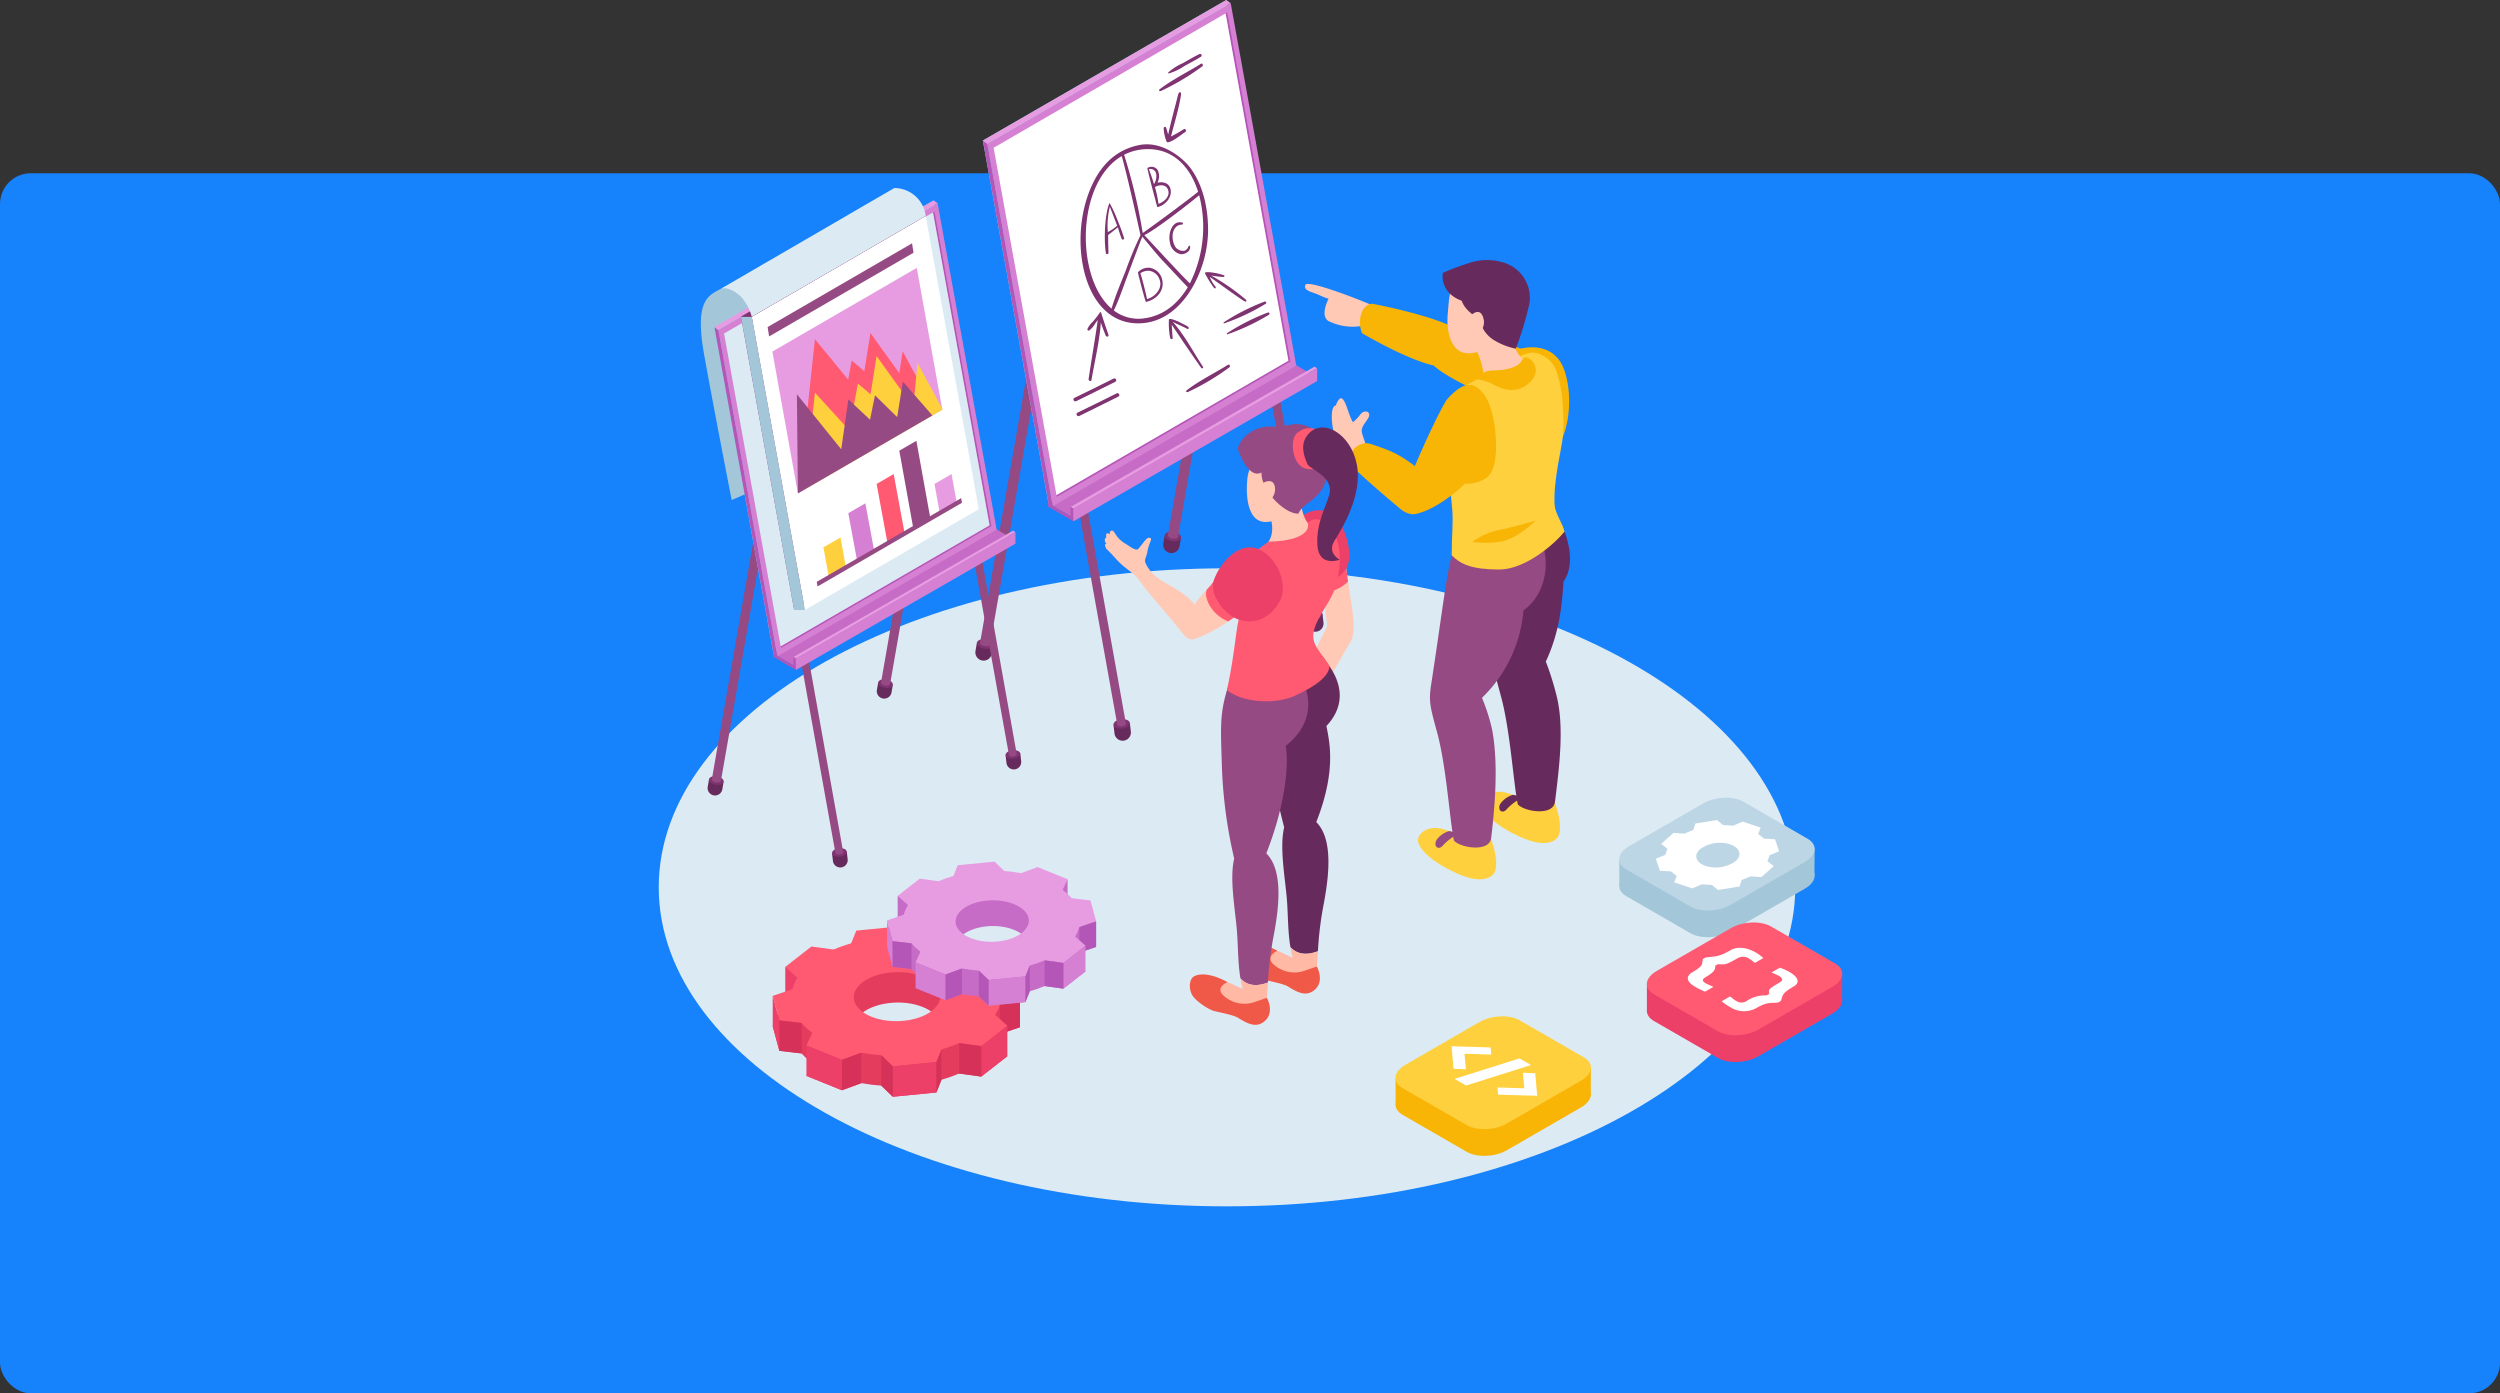 <svg xmlns="http://www.w3.org/2000/svg" xmlns:xlink="http://www.w3.org/1999/xlink" width="569.278" height="317.27" viewBox="0 0 569.278 317.27">
  <rect x="0" y="0" width="569.278" height="317.27" fill="#333333" stroke="none"/>
  <defs>
    <clipPath id="clip-path">
      <rect id="Rectángulo_383790" data-name="Rectángulo 383790" width="269.503" height="274.696" fill="none"/>
    </clipPath>
  </defs>
  <g id="Grupo_1076199" data-name="Grupo 1076199" transform="translate(-810 -900.445)">
    <rect id="Rectángulo_382242" data-name="Rectángulo 382242" width="569.278" height="277.813" rx="7" transform="translate(810 939.901)" fill="#1682fb"/>
    <g id="Grupo_1076200" data-name="Grupo 1076200" transform="translate(960 900.445)">
      <g id="Grupo_1076200-2" data-name="Grupo 1076200" clip-path="url(#clip-path)">
        <path id="Trazado_833814" data-name="Trazado 833814" d="M258.8,161.751c0,40.12-57.933,72.644-129.4,72.644S0,201.87,0,161.751,57.933,89.107,129.4,89.107s129.4,32.524,129.4,72.644" transform="translate(0 40.302)" fill="#dceaf4"/>
        <path id="Trazado_833815" data-name="Trazado 833815" d="M50,100.765l-.327,1.9a1.875,1.875,0,0,0,3.7.633l.327-1.9Z" transform="translate(22.454 45.575)" fill="#672a5c"/>
        <path id="Trazado_833816" data-name="Trazado 833816" d="M53.587,101.641c-.1.579-1.006.906-2.027.732s-1.767-.786-1.669-1.365,1.008-.906,2.027-.732,1.767.786,1.669,1.365" transform="translate(22.561 45.332)" fill="#7f3371"/>
        <path id="Trazado_833817" data-name="Trazado 833817" d="M68.653,38.038l-2.329-.2L50.391,129.186c-.061.36.4.739,1.037.848s1.2-.094,1.261-.455Z" transform="translate(22.789 17.111)" fill="#954a83"/>
        <path id="Trazado_833818" data-name="Trazado 833818" d="M79.45,83.9l-.327,1.9a1.875,1.875,0,0,0,3.7.633l.327-1.9Z" transform="translate(35.775 37.947)" fill="#672a5c"/>
        <path id="Trazado_833819" data-name="Trazado 833819" d="M83.039,84.776c-.1.579-1.006.906-2.027.732s-1.767-.786-1.669-1.365,1.008-.906,2.029-.732,1.766.786,1.667,1.365" transform="translate(35.882 37.705)" fill="#7f3371"/>
        <path id="Trazado_833820" data-name="Trazado 833820" d="M98.105,21.173l-2.329-.2L79.843,112.321c-.061.36.4.739,1.037.848s1.2-.094,1.261-.455Z" transform="translate(36.11 9.484)" fill="#954a83"/>
        <path id="Trazado_833821" data-name="Trazado 833821" d="M75.03,113.359l.221,1.918a1.875,1.875,0,1,1-3.725.427l-.221-1.918Z" transform="translate(32.251 51.271)" fill="#672a5c"/>
        <path id="Trazado_833822" data-name="Trazado 833822" d="M71.306,114.055c.067.584.956.961,1.984.844s1.808-.687,1.741-1.271-.956-.961-1.984-.844-1.808.687-1.741,1.271" transform="translate(32.249 51.002)" fill="#7f3371"/>
        <path id="Trazado_833823" data-name="Trazado 833823" d="M79.191,143.178H79.2L62.118,47.623c-.01-.074-.009-.139-.019-.213H60.041c.023.18.038.356.064.537l17.144,95.545h0v0l.009.046.013,0c.077.283.516.465,1.035.405.548-.064.963-.367.928-.678a.35.35,0,0,0-.044-.087" transform="translate(27.156 21.443)" fill="#954a83"/>
        <path id="Trazado_833824" data-name="Trazado 833824" d="M105.239,96.294l.219,1.918a1.874,1.874,0,1,1-3.724.427l-.221-1.918Z" transform="translate(45.914 43.553)" fill="#672a5c"/>
        <path id="Trazado_833825" data-name="Trazado 833825" d="M101.515,96.991c.067.584.956.961,1.984.844s1.808-.687,1.741-1.271-.956-.961-1.984-.844-1.808.687-1.741,1.271" transform="translate(45.913 43.284)" fill="#7f3371"/>
        <path id="Trazado_833826" data-name="Trazado 833826" d="M109.4,126.113h.006L92.326,30.558c-.01-.074-.01-.139-.02-.212H90.249c.023.179.038.354.064.536l17.144,95.545h0v0l.009.046.013,0c.077.283.516.465,1.034.405.549-.064.964-.366.928-.678,0-.032-.029-.057-.042-.087" transform="translate(40.819 13.725)" fill="#954a83"/>
        <path id="Trazado_833827" data-name="Trazado 833827" d="M122.317,60.242,66.8,92.193l-5.754-3.372,55.518-31.952Z" transform="translate(27.61 25.721)" fill="#c66bc6"/>
        <path id="Trazado_833828" data-name="Trazado 833828" d="M120.715,57.852,65.2,89.8l-.611-.365L120.1,57.488Z" transform="translate(29.211 26.001)" fill="#e79ce1"/>
        <path id="Trazado_833829" data-name="Trazado 833829" d="M61.045,78.87v.776l5.754,3.4V80.134l-.613-.366V81.89Z" transform="translate(27.61 35.672)" fill="#b456b7"/>
        <path id="Trazado_833830" data-name="Trazado 833830" d="M120.525,57.759v2.883L65.007,92.594V89.711Z" transform="translate(29.402 26.124)" fill="#d680d4"/>
        <path id="Trazado_833831" data-name="Trazado 833831" d="M121.188,82.537,65.751,114.543,50.817,32.006,106.254,0Z" transform="translate(22.984 0)" fill="#89dbef"/>
        <path id="Trazado_833832" data-name="Trazado 833832" d="M121.88,83.025,66.443,115.03,51.509,32.494,106.946.487Z" transform="translate(23.297 0.22)" fill="#d680d4"/>
        <path id="Trazado_833833" data-name="Trazado 833833" d="M115.639,81.437,101.256,1.944l-.389.225,14.309,79.083-52.813,30.6.076.41Z" transform="translate(28.206 0.879)" fill="#b456b7"/>
        <path id="Trazado_833834" data-name="Trazado 833834" d="M105.322,2.1,52.511,32.7l14.309,79.083,52.811-30.6Z" transform="translate(23.75 0.949)" fill="#fff"/>
        <path id="Trazado_833835" data-name="Trazado 833835" d="M51.822,22.746l-1-.709,14.935,82.538,1,.709Z" transform="translate(22.984 9.967)" fill="#b456b7"/>
        <path id="Trazado_833836" data-name="Trazado 833836" d="M107.258.708l-1-.709L50.818,32.006l1,.707Z" transform="translate(22.984 0)" fill="#e79ce1"/>
        <path id="Trazado_833837" data-name="Trazado 833837" d="M94.92,48.895a48.6,48.6,0,0,0-7.873-5.455,26.569,26.569,0,0,0,2.751.333c.317,0,.44-.285.109-.411-1.265-.484-4.45-1.014-4.257-.44a21.935,21.935,0,0,0,2.042,3.311c.256.338.54.007.375-.224a8.578,8.578,0,0,1-1.329-2.261c.819.556,6.286,4.57,7.883,5.543.392.238.656-.083.3-.4" transform="translate(38.735 19.3)" fill="#7f3371"/>
        <path id="Trazado_833838" data-name="Trazado 833838" d="M97.928,47.289a48.8,48.8,0,0,0-9.315,4.721.135.135,0,0,0,.115.24,49.035,49.035,0,0,0,9.44-4.463.28.28,0,0,0-.24-.5" transform="translate(40.053 21.38)" fill="#7f3371"/>
        <path id="Trazado_833839" data-name="Trazado 833839" d="M98.437,49.006a48.8,48.8,0,0,0-9.315,4.721.135.135,0,0,0,.115.24,49.034,49.034,0,0,0,9.44-4.463.28.28,0,0,0-.24-.5" transform="translate(40.283 22.156)" fill="#7f3371"/>
        <path id="Trazado_833840" data-name="Trazado 833840" d="M91.548,55.307a26.865,26.865,0,0,0,3.634-12.786c.052-5.082-1.047-10.529-4.116-14.625-1.256-1.68-6.053-6.222-11.623-5.086S70.259,27.8,68.054,33.58c-4.63,12.151-.937,30.372,11.782,29.8,5.143-.231,9.071-3.619,11.671-8.005a.327.327,0,0,0,.041-.068m-.514-1.014C89.01,52.357,82.912,45.7,80.66,43.306c2.3-1.028,10.483-7.354,12.487-9.087a28.693,28.693,0,0,1-2.113,20.074M80.471,23.764c6.463-.517,10.573,3.777,12.44,9.664-2,1.657-9.8,7.436-12.615,9.393a125.489,125.489,0,0,0-4.239-17.805,11.613,11.613,0,0,1,4.414-1.252M75.53,25.309c1.747,6.381,4.252,18.023,4.255,18.032a78.621,78.621,0,0,0-3.311,7.935c-1.127,2.884-2.4,5.784-3.276,8.762-8.291-7.109-8.022-28.707,2.332-34.729M80.968,62.2a9.231,9.231,0,0,1-7.253-1.735c1.2-2.491,2.07-5.147,3.043-7.731,1.065-2.828,3.035-8.15,3.451-9.075,1.474,1.74,3.257,4.021,4.839,5.67,1.85,1.932,3.647,3.918,5.507,5.84-2.193,3.666-5.389,6.361-9.587,7.032" transform="translate(29.913 10.235)" fill="#7f3371"/>
        <path id="Trazado_833841" data-name="Trazado 833841" d="M72.791,35.636a28.213,28.213,0,0,0-1.759-3.809c-.976,1.907-1.383,7.793-.852,11.421.051.344.622.261.607-.083-.057-1.372-.081-2.719-.084-4.059.427-.264,1.82-1.458,2.222-1.733a25.8,25.8,0,0,0,.874,2.655c.148.295.61.089.526-.221a43.484,43.484,0,0,0-1.534-4.171m-2.162,2.812a17.994,17.994,0,0,1,.455-5.757c.408.985,1.538,3.956,1.669,4.31a10.547,10.547,0,0,1-2.123,1.446" transform="translate(31.636 14.395)" fill="#7f3371"/>
        <path id="Trazado_833842" data-name="Trazado 833842" d="M81.713,30.744c-.407-.854-1.426-1.249-2.815-.976a2.989,2.989,0,0,0-.022-3,1.692,1.692,0,0,0-2.268-.314c.606,2.8,1.852,7.238,2.257,8.879,1.942-.346,3.785-2.626,2.848-4.589m-3.079-2.932a3.342,3.342,0,0,1-.5,2.284c-.354-1.149-.751-2.284-1.159-3.4a1.313,1.313,0,0,1,1.654,1.114M79.15,34.6a25.111,25.111,0,0,0-.806-3.84c.943-.539,2.415-.664,2.934.51.659,1.492-.728,2.831-2.128,3.33" transform="translate(34.649 11.826)" fill="#7f3371"/>
        <path id="Trazado_833843" data-name="Trazado 833843" d="M84.422,40.346a1.579,1.579,0,0,1-.87.976,2.115,2.115,0,0,1-2.145-.89,4.6,4.6,0,0,1-.613-2.242c-.061-1.326.638-2.758,2.072-2.8.37-.012.351-.4.177-.449-2.344-.687-3.332,2.527-2.855,4.509a3.167,3.167,0,0,0,2.395,2.658c1,.137,2.289-.61,2.207-1.683-.019-.259-.238-.366-.369-.08" transform="translate(36.216 15.761)" fill="#7f3371"/>
        <path id="Trazado_833844" data-name="Trazado 833844" d="M80.509,44.2A3.5,3.5,0,0,0,77.8,41.99a3.237,3.237,0,0,0-2.656,1.022c-.07.093,1.5,6.11,1.807,6.766,2.823-.665,4.486-3.028,3.557-5.581m-3.3,4.916c-.257-1.263-1.152-4.887-1.525-5.866a3.2,3.2,0,0,1,1.939-.572A2.891,2.891,0,0,1,80.027,44.6c.829,2.026-.929,4-2.82,4.517" transform="translate(33.987 18.982)" fill="#7f3371"/>
        <path id="Trazado_833845" data-name="Trazado 833845" d="M83.719,22.9a26.926,26.926,0,0,1-2.884,1.644c.757-3,1.844-6.448,2.284-9.5.1-.658-.427-.948-.7.131C81.69,18.1,80.84,21.14,80.2,24.107c-.151-.52-.309-1.037-.455-1.56a.3.3,0,0,0-.574.158,9.333,9.333,0,0,0,.668,3.008.342.342,0,0,0,.379.155c1.352-.35,2.711-1.59,3.866-2.341.394-.257.023-.893-.369-.632" transform="translate(35.808 6.535)" fill="#7f3371"/>
        <path id="Trazado_833846" data-name="Trazado 833846" d="M87.95,10.029c-2.123,1.4-6.447,3.545-9.3,5.739-.386.3-.147.611.308.4A54.938,54.938,0,0,0,88.284,10.6c.338-.251.028-.809-.334-.571" transform="translate(35.483 4.51)" fill="#7f3371"/>
        <path id="Trazado_833847" data-name="Trazado 833847" d="M92.189,57.226c-2.123,1.4-6.447,3.545-9.3,5.739-.386.3-.147.611.308.4A55.027,55.027,0,0,0,92.523,57.8c.338-.253.028-.81-.334-.572" transform="translate(37.4 25.857)" fill="#7f3371"/>
        <path id="Trazado_833848" data-name="Trazado 833848" d="M86.994,8.492c-1.307.639-2.562,1.394-3.833,2.1a12.322,12.322,0,0,0-3.252,2.08.135.135,0,0,0,.129.224,12.389,12.389,0,0,0,3.5-1.666c1.272-.7,2.578-1.37,3.811-2.139a.348.348,0,0,0-.351-.6" transform="translate(36.125 3.822)" fill="#7f3371"/>
        <path id="Trazado_833849" data-name="Trazado 833849" d="M71.975,53.98c-.485-1.358-1.611-4.711-1.611-4.881a.164.164,0,0,0-.32-.044,24.778,24.778,0,0,1-1.615,2.074A5.054,5.054,0,0,0,67.221,52.8a.282.282,0,0,0,.41.315,5.076,5.076,0,0,0,1.342-1.561c.2-.273.4-.555.6-.839-.539,3.982-1.444,9.075-2.087,13.474-.062.428.587.62.661.182.719-4.265,1.826-8.737,2.132-13.113.263,1.009.736,2.024,1.053,2.9.212.584.855.423.643-.171" transform="translate(30.399 22.136)" fill="#7f3371"/>
        <path id="Trazado_833850" data-name="Trazado 833850" d="M74.145,59.383c-1.547.8-7.523,3.725-8.907,4.389-.5.238-.061.993.434.742.643-.327,6.615-3.272,8.894-4.409.478-.238.049-.992-.421-.722" transform="translate(29.408 26.832)" fill="#7f3371"/>
        <path id="Trazado_833851" data-name="Trazado 833851" d="M74.632,61.7c-1.547.8-7.523,3.725-8.907,4.389-.5.238-.061.993.434.742.643-.327,6.615-3.272,8.894-4.409.478-.24.049-.992-.421-.722" transform="translate(29.628 27.881)" fill="#7f3371"/>
        <path id="Trazado_833852" data-name="Trazado 833852" d="M87.772,60.917c-2.183-3.326-4.244-7.32-6.949-10.289.424.3,2.5,1.146,3.272,1.6.426.248.545-.254.25-.463-.383-.27-1.3-.7-1.656-.89-.622-.328-2.624-1.217-2.688-.71a17.874,17.874,0,0,0,.277,4.136c.138.4.636.436.579-.045-.091-.784-.166-2.354-.2-2.925,2.046,3.079,4.467,6.66,6.7,9.825.174.247.581.019.411-.24" transform="translate(36.172 22.62)" fill="#7f3371"/>
        <path id="Trazado_833853" data-name="Trazado 833853" d="M117.685,52.468a9.346,9.346,0,0,1,1-2.014,15.4,15.4,0,0,0-1.659-.882c-3.356-1.564-15.107-6.044-15.6-4.852-.556,1.338,1.464,1.589,3.021,2.286a17.508,17.508,0,0,0,2.25.893s-2.295,4.306.4,5.267a12.454,12.454,0,0,0,7.351.893,7.971,7.971,0,0,1,2.867.091,8.3,8.3,0,0,1,.372-1.683" transform="translate(45.831 20.136)" fill="#ffc9b6"/>
        <path id="Trazado_833854" data-name="Trazado 833854" d="M112.7,47.62s-2.072,0-2.643,3.09a6.457,6.457,0,0,0,.378,3.639s10.189,6.018,16.309,7.336c2.3,2.21,7.81,4.779,8.788,5.3S151.207,80.6,153.989,80.256s4.978-10.2,2.536-17.391-9.921-5.006-9.921-5.006a135.612,135.612,0,0,0-14.582-4.5C125.89,50.048,112.7,47.62,112.7,47.62" transform="translate(49.728 21.538)" fill="#f8b505"/>
        <path id="Trazado_833855" data-name="Trazado 833855" d="M145.336,125.73a21.661,21.661,0,0,1,1.444,5.188c.295,2.664-.155,4.037-1.953,4.633-1.929.64-4.627.222-9.125-2.174s-6.47-4.769-6.63-6.313,2.106-3.786,5.991-2.571a52.689,52.689,0,0,1,5.859,2.131Z" transform="translate(58.374 56.149)" fill="#fed03d"/>
        <path id="Trazado_833856" data-name="Trazado 833856" d="M132.182,91.979c.455-2.912.414-6.99,1.638-9.659-.671-.37,7.672-1.735,10.13-2.229,1.246-.25,7.006,10.3,2.849,16.118-.357,6.127-1.1,11.961-4.02,18.216a63.511,63.511,0,0,1,2.308,7.234c2.019,7.293.729,16.931-.216,24.693-.407,3.334-7.074,2.234-8.481.566-.988-4.874-1.7-16.726-3.8-24.5-1.583-5.87-1.99-7.09-1.39-10.988,1.383-8.982.687-17.555.983-19.449" transform="translate(59.221 36.222)" fill="#672a5c"/>
        <path id="Trazado_833857" data-name="Trazado 833857" d="M136.943,125.321a12.274,12.274,0,0,0-3.365,2.482c-1.11,1.4-2.325.253-1.526-1.168a5.386,5.386,0,0,1,2.861-2.011,5.842,5.842,0,0,1,2.03.7" transform="translate(59.609 56.366)" fill="#672a5c"/>
        <path id="Trazado_833858" data-name="Trazado 833858" d="M135.324,131.414a21.655,21.655,0,0,1,1.444,5.189c.295,2.662-.155,4.036-1.952,4.631-1.93.64-4.628.222-9.126-2.174s-6.47-4.769-6.63-6.312,2.106-3.786,5.991-2.572a52.691,52.691,0,0,1,5.859,2.13Z" transform="translate(53.846 58.721)" fill="#fed03d"/>
        <path id="Trazado_833859" data-name="Trazado 833859" d="M124.054,99.445c.455-2.912,1.449-9.922,2.674-12.591-.67-.369,6.423,2.093,8.881,1.6,2.09-.42,8.143-6.871,8.168-6.633,5.464,6.506,4.239,16.067-1.557,20.158a31.231,31.231,0,0,1-9.45,19.921,42.5,42.5,0,0,1,2.308,7.234c1.412,7.434.729,16.929-.216,24.693-.407,3.333-7.074,2.232-8.48.566-.989-4.875-1.706-16.727-3.8-24.5-1.583-5.87-1.99-7.09-1.39-10.988,1.383-8.981,2.569-17.564,2.865-19.458" transform="translate(54.693 37.004)" fill="#954a83"/>
        <path id="Trazado_833860" data-name="Trazado 833860" d="M126.931,131.007a12.273,12.273,0,0,0-3.365,2.482c-1.11,1.4-2.325.253-1.526-1.168a5.391,5.391,0,0,1,2.86-2.013,5.857,5.857,0,0,1,2.032.7" transform="translate(55.081 58.937)" fill="#954a83"/>
        <path id="Trazado_833861" data-name="Trazado 833861" d="M127.106,43.4a7.127,7.127,0,0,1,7.831.109,6.355,6.355,0,0,1,3.472,5.2,18.729,18.729,0,0,1-.418,4.2,18.178,18.178,0,0,1-2.849,5.31c-1.476,1.856-5.446,3.727-8.024,2.906-2.292-.731-3.84-4.084-3.364-9.056.341-3.56.237-6.556,3.352-8.675" transform="translate(55.934 19.121)" fill="#ffc9b6"/>
        <path id="Trazado_833862" data-name="Trazado 833862" d="M133.972,59.736c6.654-3.244,8.73-6.646,13.332-2.6,2.857,2.514,3.342,12.773,2.954,17.038-.289,3.2-2.226,10.124-1.9,15.807.107,1.9,1.9,4.308,2.253,6.063-2.21,2.765-8.934,8.672-14.928,8.635s-8.589-1.088-10.757-3.22c-.01-4.6.36-7.43.141-10.165-.635-7.919-1.734-14.293-2-19.2-.363-6.6,3.166-8.586,10.914-12.363" transform="translate(55.646 25.008)" fill="#fed03d"/>
        <path id="Trazado_833863" data-name="Trazado 833863" d="M135.705,50.182a38.585,38.585,0,0,0,.931,5.529,10.163,10.163,0,0,0,2.829,4.212s2.235,3.365-1.476,4.957-8.13-1.676-8.13-1.676a17.2,17.2,0,0,0-1.439-5.548c-1.03-2.549,7.285-7.473,7.285-7.473" transform="translate(58.043 22.697)" fill="#ffc9b6"/>
        <path id="Trazado_833864" data-name="Trazado 833864" d="M122.956,43.7s-.855,4.45,4.3,6.341c.9,2.678,4.318,4.281,4.318,4.281s-.148,2.508,2.813,4.549a15.291,15.291,0,0,0,5.188,2.085,71.35,71.35,0,0,0,3.109-10.33,8.373,8.373,0,0,0-5.829-9.255,12.647,12.647,0,0,0-7.961.1,53.836,53.836,0,0,0-5.938,2.234" transform="translate(55.588 18.441)" fill="#672a5c"/>
        <path id="Trazado_833865" data-name="Trazado 833865" d="M130.525,50.269c.873,2.993-2.21,3.857-2.21,3.857l-1.75-3.244s2.971-4,3.96-.613" transform="translate(57.244 22.12)" fill="#ffc9b6"/>
        <path id="Trazado_833866" data-name="Trazado 833866" d="M141.988,81.624s-4.447,4.547-8.64,4.887a22.359,22.359,0,0,1-5.787-.022,15.966,15.966,0,0,1,5.9-2.685c3.157-.59,8.531-2.18,8.531-2.18" transform="translate(57.695 36.918)" fill="#f8b505"/>
        <path id="Trazado_833867" data-name="Trazado 833867" d="M112.574,70.929c-.568-1.622,0-2.071,1.137-3.774s-.806-2.321-1.767-.9a10.148,10.148,0,0,1-1.595,1.644,13.176,13.176,0,0,1-.783-1.685c-.661-1.824-1.343-4.342-2.255-3.653a3.546,3.546,0,0,0-.834,1.532c-1.417.055-1.022,4.839-.219,7.016a13.421,13.421,0,0,0,3.56,5.134c.607.951,1.053.508,1.053.508l3.231-1.217s-.96-2.983-1.528-4.605" transform="translate(47.732 28.243)" fill="#ffc9b6"/>
        <path id="Trazado_833868" data-name="Trazado 833868" d="M124.192,89.537c-.624.177-2.138.857-4.4-1.025-3.661-3.045-10.138-8.675-11.033-9.848-1.59-2.085,1.313-5.925,4.5-4.827,3.593,1.236,5.927,1.921,9.942,5.018,2.078-5.073,6.371-14.153,7.408-15.3,4.085-4.512,6.207-3.651,8.2-1.223,1.788,2.178,2.765,6.959,2.858,11.107s-.563,7.431-2.726,8.41A8.257,8.257,0,0,1,134.5,82.86c-.536.768-5.773,5.388-10.311,6.676" transform="translate(48.987 27.291)" fill="#f8b505"/>
        <path id="Trazado_833869" data-name="Trazado 833869" d="M139.9,56.2c1.41.513,3.217,3.369-.144,6s-6.909.423-8.269-.253a11.955,11.955,0,0,0-3.153-.922s.629-2.052,3.944-2.03c2,.013,5.012-.571,5.893-1.8.922-1.287.922-1.287,1.728-.993" transform="translate(58.043 25.346)" fill="#f8b505"/>
        <path id="Trazado_833870" data-name="Trazado 833870" d="M110.326,85.643s.963,7.325,1.647,11.655,1.253,8.091,0,10.141-6.04,10.486-6.04,10.486l-5.243-2.049,6.012-12.083-1.476-11.283Z" transform="translate(45.541 38.735)" fill="#ffc9b6"/>
        <path id="Trazado_833871" data-name="Trazado 833871" d="M110.908,92.116a8.876,8.876,0,0,1-5.722,2.515c-3.2-.054-3.337-3.472-3.337-3.472l8.638-2.026Z" transform="translate(46.065 40.314)" fill="#ff5a72"/>
        <path id="Trazado_833872" data-name="Trazado 833872" d="M107.672,170.54a78.154,78.154,0,0,1,1.16-9.923c1.21-6.248,2.585-15.362-1.534-19.487,4.626-11.766,3-18.277,2.308-21.879,6.893-7.308.328-15.027-2.992-17.4-1.753,2.165-12.193,6.447-12.256,6.711-1.262,5.369-.109,10.988,1.481,16.186.99,3.24,1.846,8.711,4.149,17.583-1.072,4.414.144,11.1.59,16.093.311,3.481.2,7.436.829,11.167,1.006,1.144,2.915,2.225,6.264.948" transform="translate(42.435 46.067)" fill="#672a5c"/>
        <path id="Trazado_833873" data-name="Trazado 833873" d="M95.873,148.924c-2.363.937-3.037,1.786-2.4,3.3a7.541,7.541,0,0,0,5.42,4.049c3.178.659,4.964,4.364,8.358.867.87-.9.7-2.572.4-3.811.061-.864.219-2.925.283-3.886-3.349,1.277-5.257.2-6.264-.948a23.368,23.368,0,0,0,.511,2.395c-1.211-.372-4.726-2.594-6.307-1.966" transform="translate(42.174 67.163)" fill="#ffb9a4"/>
        <path id="Trazado_833874" data-name="Trazado 833874" d="M108.646,153.193s-1.987.715-3.263,1.12a7.046,7.046,0,0,1-6.694-1.7c-1.824-1.769.98-2.983.98-2.983s-4.447-2.656-7.4-1.42c-1.372.574-1.436,2.89-.649,4.313.8,1.448,3.748,3.364,5.077,3.7s4.323.893,5.328,1.5c1.846,1.114,4.181,2.675,6.29.64s.334-5.166.334-5.166" transform="translate(41.207 66.884)" fill="#f05948"/>
        <path id="Trazado_833875" data-name="Trazado 833875" d="M98.851,176.143a78.123,78.123,0,0,1,1.16-9.923c1.21-6.248,2.585-15.362-1.534-19.487,4.626-11.766,5.1-20.867,4.408-24.467,8-6.23,5.108-14.683,1.788-17.054-1.753,2.167-13.325-1.317-14.5,2.244-2.257,6.871-2.152,9.3-1.843,18.493a107.6,107.6,0,0,0,2.833,21.986c-1.072,4.414.144,11.1.59,16.093.311,3.481.206,7.436.829,11.167,1.006,1.143,2.915,2.225,6.264.948" transform="translate(39.879 47.586)" fill="#954a83"/>
        <path id="Trazado_833876" data-name="Trazado 833876" d="M88.04,153.828c-2.363.937-3.038,1.786-2.4,3.3a7.542,7.542,0,0,0,5.421,4.049c3.178.659,4.951,4.068,8.345.571.87-.9.71-2.276.412-3.515.06-.864.219-2.925.283-3.886-3.35,1.277-5.257.195-6.264-.948a22.986,22.986,0,0,0,.511,2.395c-1.213-.372-4.726-2.594-6.307-1.966" transform="translate(38.631 69.381)" fill="#ffb9a4"/>
        <path id="Trazado_833877" data-name="Trazado 833877" d="M100.812,158.1s-1.987.715-3.263,1.12a7.044,7.044,0,0,1-6.694-1.7c-1.824-1.767.98-2.983.98-2.983s-4.447-2.655-7.4-1.42c-1.372.574-1.436,2.892-.649,4.315.8,1.448,3.748,3.364,5.077,3.7s4.323.895,5.328,1.5c1.846,1.114,4.181,2.675,6.29.64s.334-5.166.334-5.166" transform="translate(37.664 69.102)" fill="#f05948"/>
        <path id="Trazado_833878" data-name="Trazado 833878" d="M107.182,80.332c-3.075-1.1-6.814.651-6.967,3.805-1.693,2.868.033,9.232,2.677,11.152,3.075,2.235,8.046.449,9.07-3.006,1.057-3.574-1.191-10.666-4.779-11.951" transform="translate(45.022 36.184)" fill="#ed4069"/>
        <path id="Trazado_833879" data-name="Trazado 833879" d="M109.582,86.087a.75.75,0,0,0-.526-.527c-3.626-1-4.47-2.958-5.1-6.24a.744.744,0,0,0-1.086-.441A22.791,22.791,0,0,1,96.8,81.519c2.033,6.069-1.648,7.366-3.247,9.777-.4.609,3.793,3.663,6.037,3.346a13.909,13.909,0,0,0,5.523-1.945c1.833-1.166,5-4.117,4.472-6.611" transform="translate(42.3 35.631)" fill="#ffc9b6"/>
        <path id="Trazado_833880" data-name="Trazado 833880" d="M105.027,76.418c-.338-3.124-2.9-7.285-6.4-7.02-3.57.27-6,5.57-6.275,8.037-.473,4.193-.1,12.1,6.515,9.56,5.156-1.978,6.669-5.918,6.164-10.577" transform="translate(41.704 31.382)" fill="#ffc9b6"/>
        <path id="Trazado_833881" data-name="Trazado 833881" d="M111.175,71.541c-1.6-3.449-5.41-6.688-10.783-4.13-3.459-1.275-8.532.741-9.616,4.694,1.114,3.172,3.127,6.644,5.417,5.424-.16,3.841,5.016,9.373,8.39,9.373,1.245-2.62,3.982-2.659,5.822-6.333,1.015-2.026,1.763-6.893.77-9.027" transform="translate(41.057 30.074)" fill="#954a83"/>
        <path id="Trazado_833882" data-name="Trazado 833882" d="M94.506,76.056s2.65-1.815,3.069.765a3.2,3.2,0,0,1-2.1,3.471Z" transform="translate(42.744 34.119)" fill="#ffc9b6"/>
        <path id="Trazado_833883" data-name="Trazado 833883" d="M105.985,67.862c-2.194-.96-3.613-1.1-5.491.3-1.943,1.455-1.232,7.478,1.907,8.194,2.016.46,4.617-.084,5.69-1.866,1.368-2.27,1.136-5.211-2.106-6.63" transform="translate(44.965 30.36)" fill="#ff5a72"/>
        <path id="Trazado_833884" data-name="Trazado 833884" d="M113.609,97.342c2.293-7.093.893-11.81-1.134-14.129-.834-.954-2.812-2.921-4.973-.973.7,3.23-4.875,4.265-8.919,4.265-3.06,2.283-5.806,3.881-7.555,6.971-1.852,3.272-2.738,6.6,1.211,8.981-1.211,3.589-1.153,8.643-3.14,17.875,3.687,2.929,10.936,3.22,15.153,1.406,4.562-1.962,8.3-4.643,8.147-6.884-1.018-2.183-3.764-4.264-3.653-6.977.141-3.424,3.809-7.285,4.861-10.535" transform="translate(40.299 36.821)" fill="#ff5a72"/>
        <path id="Trazado_833885" data-name="Trazado 833885" d="M100.14,90.49A19.352,19.352,0,0,0,95.256,94.3c-1.58,1.916-3.481,3.623-4.871,5.7-2.266-2.78-5.437-4.026-8.32-5.957A9.381,9.381,0,0,1,79.5,91.17c-.831-1.435-.135-1.567.138-3.163.311-1.81,1.053-2.778.792-3.009-.848-.752-1.647,1.1-2.928,2.411-.449.459-1.828-.579-2.621-1.082a7.38,7.38,0,0,1-2-1.6c-.4-.5-.591-.931-.969-1.365s-1-.028-.8.742c-.6-.542-1-.372-.826.623-.471.376-.484.858.057,1.542-.64-.257-.274.934.171,1.31.847.713,1.914,2.083,2.963,3.077,1.46,1.383,3.185,2.321,4.046,3.532,2.614,3.677,6.726,8.063,9.47,11.583,1.428,1.828,2.186,2.707,3.917,1.924a34.429,34.429,0,0,0,7.765-4.248c3.189-2.189,5.082-3.016,7.169-6.463,2.293-3.785-3.841-7.6-5.71-6.5" transform="translate(31.634 37.625)" fill="#ffc9b6"/>
        <path id="Trazado_833886" data-name="Trazado 833886" d="M97.169,86.15C92.531,84.421,88.156,89.936,87,93.9c-1.526,1.063,2.7,7.842,4.768,7.909,4.026,2.017,8.243.424,10.461-3.743,2.154-4.048-.943-10.388-5.06-11.922" transform="translate(39.202 38.817)" fill="#ed4069"/>
        <path id="Trazado_833887" data-name="Trazado 833887" d="M87.391,91.389,86,92.91s-.767,1.355.786,3.878a8.519,8.519,0,0,0,4.085,3.379l1.284-.87a13.6,13.6,0,0,1-3.69-3.519,8,8,0,0,1-1.078-4.389" transform="translate(38.813 41.334)" fill="#ff5a72"/>
        <path id="Trazado_833888" data-name="Trazado 833888" d="M102.109,68.649c-1.782,2.155-.988,4.652-.094,6.742.459,1.076,6.13,2.848,4.984,6.945-.742,2.648-3.072,6.614-2.706,11.6s5.077,3.212,5.077,3.212-2.922-1.509-1.226-4.267,6.454-10.345,5.125-17.4-7.864-10.824-11.161-6.836" transform="translate(45.7 30.315)" fill="#672a5c"/>
        <path id="Trazado_833889" data-name="Trazado 833889" d="M11.055,45.512c-2.844,1.509-5.89,2.719-3.712,14.893s6.28,33.147,6.28,33.147l17.138-7.341S20.65,50.149,18.675,47.33a6.181,6.181,0,0,0-7.62-1.818" transform="translate(2.986 20.309)" fill="#a3c6d8"/>
        <path id="Trazado_833890" data-name="Trazado 833890" d="M7.982,122.185,7.689,123.9a1.688,1.688,0,1,0,3.329.569l.293-1.714Z" transform="translate(3.466 55.263)" fill="#672a5c"/>
        <path id="Trazado_833891" data-name="Trazado 833891" d="M11.214,122.974c-.09.521-.908.816-1.827.659s-1.592-.707-1.5-1.23.906-.816,1.826-.659,1.592.709,1.5,1.23" transform="translate(3.563 55.045)" fill="#7f3371"/>
        <path id="Trazado_833892" data-name="Trazado 833892" d="M24.786,65.684l-2.1-.184L8.336,147.784c-.055.325.363.667.934.765s1.081-.086,1.136-.41h0Z" transform="translate(3.768 29.625)" fill="#954a83"/>
        <path id="Trazado_833893" data-name="Trazado 833893" d="M34.51,107l-.293,1.715a1.688,1.688,0,1,0,3.329.569l.293-1.714Z" transform="translate(15.465 48.393)" fill="#672a5c"/>
        <path id="Trazado_833894" data-name="Trazado 833894" d="M37.742,107.783c-.09.521-.906.816-1.826.659s-1.593-.709-1.5-1.23.906-.816,1.826-.659,1.593.709,1.5,1.23" transform="translate(15.561 48.174)" fill="#7f3371"/>
        <path id="Trazado_833895" data-name="Trazado 833895" d="M51.314,50.493l-2.1-.184L34.864,132.593c-.055.325.363.667.935.765s1.079-.086,1.134-.411Z" transform="translate(15.766 22.754)" fill="#954a83"/>
        <path id="Trazado_833896" data-name="Trazado 833896" d="M30.53,133.529l.2,1.728a1.689,1.689,0,1,1-3.356.385l-.2-1.728Z" transform="translate(12.291 60.394)" fill="#672a5c"/>
        <path id="Trazado_833897" data-name="Trazado 833897" d="M27.175,134.156c.061.526.86.866,1.786.76s1.629-.619,1.568-1.144-.86-.866-1.786-.76-1.628.619-1.568,1.144" transform="translate(12.289 60.151)" fill="#7f3371"/>
        <path id="Trazado_833898" data-name="Trazado 833898" d="M34.277,160.388h.006L18.9,74.318c-.009-.065-.009-.125-.017-.19H17.028c.02.161.033.32.058.484L32.527,160.67h0v0l.007.042.012,0c.07.254.465.417.932.363.494-.057.868-.33.837-.61a.33.33,0,0,0-.039-.078" transform="translate(7.702 33.527)" fill="#954a83"/>
        <path id="Trazado_833899" data-name="Trazado 833899" d="M57.739,118.158l.2,1.728a1.689,1.689,0,1,1-3.356.385l-.2-1.728Z" transform="translate(24.597 53.442)" fill="#672a5c"/>
        <path id="Trazado_833900" data-name="Trazado 833900" d="M54.384,118.785c.061.526.86.866,1.786.76s1.629-.619,1.568-1.144-.86-.866-1.786-.76-1.628.619-1.568,1.144" transform="translate(24.596 53.199)" fill="#7f3371"/>
        <path id="Trazado_833901" data-name="Trazado 833901" d="M61.486,145.017h.006L46.108,58.947c-.01-.065-.009-.125-.017-.19H44.237c.02.161.033.32.058.484L59.736,145.3h0l.007.042.012,0c.07.254.465.417.932.365.494-.057.868-.331.837-.611,0-.029-.028-.051-.039-.078" transform="translate(20.008 26.575)" fill="#954a83"/>
        <path id="Trazado_833902" data-name="Trazado 833902" d="M73.121,85.685l-50.007,28.78-5.182-3.038,50.007-28.78Z" transform="translate(8.111 37.38)" fill="#c66bc6"/>
        <path id="Trazado_833903" data-name="Trazado 833903" d="M71.679,83.532l-50.007,28.78-.552-.328L71.129,83.2Z" transform="translate(9.553 37.632)" fill="#e79ce1"/>
        <path id="Trazado_833904" data-name="Trazado 833904" d="M17.932,102.464v.7l5.182,3.061V103.6l-.55-.328v1.91Z" transform="translate(8.111 46.343)" fill="#b456b7"/>
        <path id="Trazado_833905" data-name="Trazado 833905" d="M71.507,83.449v2.6L21.5,114.825v-2.6Z" transform="translate(9.725 37.743)" fill="#d680d4"/>
        <path id="Trazado_833906" data-name="Trazado 833906" d="M72.1,105.767,22.172,134.595,8.72,60.252,58.654,31.422Z" transform="translate(3.944 14.212)" fill="#89dbef"/>
        <path id="Trazado_833907" data-name="Trazado 833907" d="M72.728,106.206,22.8,135.035,9.343,60.691,59.277,31.862Z" transform="translate(4.226 14.411)" fill="#d680d4"/>
        <path id="Trazado_833908" data-name="Trazado 833908" d="M67.107,104.776l-12.956-71.6-.35.2L66.688,104.61,19.12,132.172l.067.369Z" transform="translate(8.648 15.004)" fill="#b456b7"/>
        <path id="Trazado_833909" data-name="Trazado 833909" d="M57.814,33.314,10.246,60.875l12.888,71.233L70.7,104.547Z" transform="translate(4.634 15.067)" fill="#dceaf4"/>
        <path id="Trazado_833910" data-name="Trazado 833910" d="M9.625,51.911l-.9-.638,13.451,74.344.9.638Z" transform="translate(3.944 23.19)" fill="#b456b7"/>
        <path id="Trazado_833911" data-name="Trazado 833911" d="M59.558,32.06l-.9-.638L8.72,60.251l.9.639Z" transform="translate(3.944 14.212)" fill="#e79ce1"/>
        <path id="Trazado_833912" data-name="Trazado 833912" d="M52.489,33.865l-39.6,22.942L25,123.58l39.6-22.943Z" transform="translate(5.831 15.317)" fill="#954a83"/>
        <path id="Trazado_833913" data-name="Trazado 833913" d="M54.188,33.865l-39.6,22.942,12.1,66.773,39.6-22.943Z" transform="translate(6.599 15.317)" fill="#fff"/>
        <path id="Trazado_833914" data-name="Trazado 833914" d="M47.124,74.326l-3.888,2.253,1.188,6.557,3.888-2.252Z" transform="translate(19.556 33.617)" fill="#e79ce1"/>
        <path id="Trazado_833915" data-name="Trazado 833915" d="M29.71,84.269l-3.888,2.253,1.188,6.557L30.9,90.827Z" transform="translate(11.679 38.114)" fill="#fed03d"/>
        <path id="Trazado_833916" data-name="Trazado 833916" d="M41.609,69.115l-3.888,2.253,3.133,17.4,3.888-2.253Z" transform="translate(17.061 31.26)" fill="#954a83"/>
        <path id="Trazado_833917" data-name="Trazado 833917" d="M33.609,78.912l-3.888,2.253,1.987,10.741L35.6,89.653Z" transform="translate(13.443 35.691)" fill="#d680d4"/>
        <path id="Trazado_833918" data-name="Trazado 833918" d="M38.052,74.326l-3.888,2.253L36.613,89.9,40.5,87.644Z" transform="translate(15.452 33.617)" fill="#ff5a72"/>
        <path id="Trazado_833919" data-name="Trazado 833919" d="M50.706,42,17.816,61.062l5.815,32.29,32.89-19.061Z" transform="translate(8.058 18.996)" fill="#e79ce1"/>
        <path id="Trazado_833920" data-name="Trazado 833920" d="M49.964,38.151,17.074,57.213l.335,2.142L50.3,40.295Z" transform="translate(7.723 17.255)" fill="#954a83"/>
        <path id="Trazado_833921" data-name="Trazado 833921" d="M57.67,78.1,24.78,97.159l.167,1.07,32.891-19.06Z" transform="translate(11.208 35.323)" fill="#954a83"/>
        <path id="Trazado_833922" data-name="Trazado 833922" d="M52.434,69.148,45.553,56.371l-.774,4.977L38.206,52.21,36.822,60.9l-2.87-2.428-.813,4.358-7.565-9.213L22.107,86.1Z" transform="translate(9.999 23.614)" fill="#ff5a72"/>
        <path id="Trazado_833923" data-name="Trazado 833923" d="M54.3,68,48.582,57.375l-.957,10.076-8.356-11.62-1.384,8.693L35.013,62.1,33.033,72.708l-7.806-8.545L22.873,86.21Z" transform="translate(10.345 25.252)" fill="#fed03d"/>
        <path id="Trazado_833924" data-name="Trazado 833924" d="M21.663,62.717l10.1,12.543,1.619-11.374,4.936,4.626,1.126-5.552,5.055,4.96,1.3-8.092,6.711,7.717L21.891,85.289Z" transform="translate(9.798 27.059)" fill="#954a83"/>
        <path id="Trazado_833925" data-name="Trazado 833925" d="M27.463,116.436H25l-12.1-66.773h2.466Z" transform="translate(5.831 22.462)" fill="#a3c6d8"/>
        <path id="Trazado_833926" data-name="Trazado 833926" d="M12.893,56.807H15.36l39.6-22.942H52.49Z" transform="translate(5.831 15.317)" fill="#7f3371"/>
        <path id="Trazado_833927" data-name="Trazado 833927" d="M56.414,35.847l-39.6,22.942a11.471,11.471,0,0,0-2.466-4.573c-2.974-2.723-4.684-1.73-4.684-1.73l39.6-23a7.193,7.193,0,0,1,7.15,6.362" transform="translate(4.373 13.335)" fill="#dceaf4"/>
        <path id="Trazado_833928" data-name="Trazado 833928" d="M178.886,130.172l14.642,8.454c2.334,1.346,2.038,3.721-.656,5.276l-16.908,9.762c-2.693,1.555-6.805,1.725-9.139.378l-14.642-8.452c-2.332-1.348-2.038-3.722.656-5.278l16.908-9.761c2.694-1.555,6.807-1.727,9.139-.379" transform="translate(68.119 58.464)" fill="#a3c6d8"/>
        <path id="Trazado_833929" data-name="Trazado 833929" d="M178.895,140.453c.209-.022,4.4-1.253,4.4-1.253l.029-6.169-6.711,1.114Z" transform="translate(79.88 60.168)" fill="#a3c6d8"/>
        <path id="Trazado_833930" data-name="Trazado 833930" d="M150.621,140.974l-.01-6.153,4.556-.057-.071,5.282Z" transform="translate(68.12 60.952)" fill="#a3c6d8"/>
        <path id="Trazado_833931" data-name="Trazado 833931" d="M178.88,125.982l14.642,8.454c2.332,1.346,2.038,3.721-.656,5.276l-16.908,9.762c-2.693,1.555-6.805,1.725-9.139.379L152.177,141.4c-2.332-1.348-2.038-3.722.656-5.278l16.908-9.761c2.694-1.555,6.807-1.725,9.139-.379" transform="translate(68.116 56.57)" fill="#bdd6e5"/>
        <path id="Trazado_833932" data-name="Trazado 833932" d="M176.41,130.216c-5.429-1.8-12.83-.59-16.53,2.7s-2.3,7.42,3.13,9.219,12.828.59,16.529-2.7,2.3-7.42-3.128-9.219m-2.55,7.337a7.687,7.687,0,0,1-6.832,1.117c-2.242-.744-2.822-2.45-1.293-3.809a7.685,7.685,0,0,1,6.83-1.118c2.244.745,2.823,2.45,1.294,3.811" transform="translate(71.377 58.518)" fill="#fff"/>
        <path id="Trazado_833933" data-name="Trazado 833933" d="M159.993,130.593l-.762.678-1.291,1.149-.762.678,1.821,1.42,1.384-1.232,1.385-1.232,1.385-1.233Z" transform="translate(71.09 59.066)" fill="#fff"/>
        <path id="Trazado_833934" data-name="Trazado 833934" d="M176.691,136.245l-.762.678-1.291,1.149-.762.678-3.159-.229,1.384-1.233,1.385-1.232,1.385-1.233Z" transform="translate(77.213 60.979)" fill="#fff"/>
        <path id="Trazado_833935" data-name="Trazado 833935" d="M174.9,130.193l-1.118-.37-1.894-.629-1.118-.37-2.679,1.185,2.032.672,2.032.674,2.032.674Z" transform="translate(76.027 58.266)" fill="#fff"/>
        <path id="Trazado_833936" data-name="Trazado 833936" d="M163.357,140.295l-1.118-.37-1.894-.629-1.118-.37.715-1.836,2.032.674,2.032.674,2.032.672Z" transform="translate(72.017 62.004)" fill="#fff"/>
        <path id="Trazado_833937" data-name="Trazado 833937" d="M167.645,128.573l-1.329.218-2.253.367-1.33.218-.607,1.843,2.415-.4,2.417-.4,2.415-.4Z" transform="translate(73.328 58.152)" fill="#fff"/>
        <path id="Trazado_833938" data-name="Trazado 833938" d="M171.532,139.569l-1.329.218-2.253.367-1.33.218-1.728-1.46,2.415-.4,2.417-.4,2.417-.4Z" transform="translate(74.579 62.292)" fill="#fff"/>
        <path id="Trazado_833939" data-name="Trazado 833939" d="M176.947,134.381l-.251-.741-.427-1.258-.251-.741-3.182-.167.457,1.346.457,1.348.457,1.348Z" transform="translate(78.172 59.465)" fill="#fff"/>
        <path id="Trazado_833940" data-name="Trazado 833940" d="M157.271,137.738,157.02,137l-.427-1.256-.251-.741,2.739-1.136.457,1.348.457,1.346.457,1.348Z" transform="translate(70.712 60.545)" fill="#fff"/>
        <path id="Trazado_833941" data-name="Trazado 833941" d="M183.211,149.74l14.642,8.454c2.334,1.346,2.038,3.721-.656,5.276l-16.908,9.762c-2.693,1.555-6.805,1.725-9.139.379l-14.642-8.454c-2.332-1.348-2.038-3.722.656-5.278l16.908-9.761c2.694-1.555,6.807-1.725,9.139-.379" transform="translate(70.075 67.315)" fill="#ed4069"/>
        <path id="Trazado_833942" data-name="Trazado 833942" d="M183.22,160.021c.209-.022,4.4-1.253,4.4-1.253l.029-6.169-6.711,1.114Z" transform="translate(81.836 69.019)" fill="#ed4069"/>
        <path id="Trazado_833943" data-name="Trazado 833943" d="M154.946,160.542l-.01-6.155,4.556-.055-.071,5.282Z" transform="translate(70.076 69.803)" fill="#ed4069"/>
        <path id="Trazado_833944" data-name="Trazado 833944" d="M183.205,145.549,197.847,154c2.334,1.346,2.038,3.721-.656,5.276l-16.906,9.762c-2.694,1.555-6.807,1.725-9.141.379L156.5,160.966c-2.332-1.348-2.038-3.722.656-5.278l16.908-9.761c2.694-1.555,6.807-1.725,9.139-.379" transform="translate(70.073 65.419)" fill="#ff5a72"/>
        <path id="Trazado_833945" data-name="Trazado 833945" d="M180.144,159.3l-.63.363c-1.8.215-2.354-.254-5.183,1.38a5.767,5.767,0,0,1-5.8-.385,11.034,11.034,0,0,1-1.863-1.282l1.875-1.082c.418.251.879.7,1.425,1.011a2.212,2.212,0,0,0,2.39.016,7.184,7.184,0,0,1,4.506-1.261l.63-.363c-.074-.976-.5-.924,2.377-2.6.977-.571.52-1.1-.2-1.509-.6-.344-1.381-.614-1.648-.768l1.891-1.091a13.385,13.385,0,0,1,2.173.975c2.238,1.293,2.325,2.518,1,3.282-2.893,1.67-2.45,2.077-2.95,3.317" transform="translate(75.383 68.622)" fill="#fff"/>
        <path id="Trazado_833946" data-name="Trazado 833946" d="M175.314,151.081a2.464,2.464,0,0,0-2.61-.11c-2.906,1.661-2.815,1.415-4.5,1.372l-.629.365c.01.511.289,1.156-2.184,2.6-.959.553-.63,1,.023,1.377.548.317,1.32.584,1.756.826l-1.875,1.082a14,14,0,0,1-2.221-1.076c-2.613-1.51-1.74-2.727-.67-3.345l.039-.023c2.816-1.64,1.981-1.934,2.351-2.971l.63-.365c2.149-.288,2.852-.032,5.745-1.7,1.326-.765,3.448-.715,5.686.578a9.223,9.223,0,0,1,1.689,1.253l-1.891,1.092c-.269-.154-.736-.607-1.338-.954" transform="translate(72.979 67.215)" fill="#fff"/>
        <path id="Trazado_833947" data-name="Trazado 833947" d="M52.142,148.513v5.7L49.6,151.732Z" transform="translate(22.432 67.171)" fill="#d63259"/>
        <path id="Trazado_833948" data-name="Trazado 833948" d="M58.844,154.147c-10.616-4.294-25.56-2.829-33.378,3.273s-5.548,14.532,5.067,18.826,25.56,2.828,33.378-3.275,5.549-14.53-5.067-18.825M52.806,168.48c-3.231,2.523-9.406,3.128-13.794,1.354s-5.324-5.257-2.094-7.78,9.406-3.128,13.794-1.354,5.326,5.257,2.094,7.78" transform="translate(9.415 68.605)" fill="#e43c5d"/>
        <path id="Trazado_833949" data-name="Trazado 833949" d="M25.79,153.175l-1.609,1.256-2.729,2.131-1.609,1.256,3.454,3.074,2.926-2.284,2.925-2.284,2.926-2.283Z" transform="translate(8.975 69.28)" fill="#e43c5d"/>
        <path id="Trazado_833950" data-name="Trazado 833950" d="M58.476,166.563l-1.609,1.256-2.729,2.13-1.609,1.256-6.284-.866,2.925-2.283,2.926-2.284,2.926-2.284Z" transform="translate(20.916 73.944)" fill="#e43c5d"/>
        <path id="Trazado_833951" data-name="Trazado 833951" d="M55.579,154.3l-2.186-.884-3.7-1.5-2.186-.884L42,153.054l3.973,1.606,3.972,1.608,3.973,1.606Z" transform="translate(18.994 68.31)" fill="#e43c5d"/>
        <path id="Trazado_833952" data-name="Trazado 833952" d="M31.236,173.077l-2.186-.884-3.7-1.5-2.186-.884,1.664-3.576,3.972,1.608,3.973,1.606,3.973,1.608Z" transform="translate(10.475 75.186)" fill="#e43c5d"/>
        <path id="Trazado_833953" data-name="Trazado 833953" d="M41.345,150.014l-2.684.263-4.549.447-2.684.263-1.452,3.6,4.878-.478,4.878-.479,4.878-.479Z" transform="translate(13.558 67.85)" fill="#e43c5d"/>
        <path id="Trazado_833954" data-name="Trazado 833954" d="M47.638,172.416l-2.684.263-4.549.447-2.684.263-3.268-3.14,4.878-.479,4.878-.479,4.878-.478Z" transform="translate(15.583 76.352)" fill="#e43c5d"/>
        <path id="Trazado_833955" data-name="Trazado 833955" d="M59.08,163.22v-6.926l-7.842.588.741,2.752.741,2.751.741,2.752Z" transform="translate(23.174 70.69)" fill="#e43c5d"/>
        <path id="Trazado_833956" data-name="Trazado 833956" d="M19.377,167.393l-.408-1.513-.69-2.566-.408-1.513,1.1-2.846,4.522.929.741,2.751.741,2.752.741,2.751Z" transform="translate(8.083 71.893)" fill="#e43c5d"/>
        <path id="Trazado_833957" data-name="Trazado 833957" d="M19.842,151.6v6.6l2.674-.552,1.327-4.255Z" transform="translate(8.974 68.569)" fill="#ed4069"/>
        <path id="Trazado_833958" data-name="Trazado 833958" d="M53.524,157.837v6.926l4.521-1.542v-6.926Z" transform="translate(24.208 70.691)" fill="#d63259"/>
        <path id="Trazado_833959" data-name="Trazado 833959" d="M58.844,149.379c-10.616-4.294-25.56-2.829-33.378,3.273s-5.548,14.532,5.067,18.826,25.56,2.828,33.378-3.275,5.549-14.53-5.067-18.825m-6.039,14.333c-3.231,2.523-9.406,3.128-13.794,1.354s-5.324-5.259-2.094-7.78,9.406-3.128,13.794-1.354,5.326,5.257,2.094,7.78" transform="translate(9.415 66.449)" fill="#ff5a72"/>
        <path id="Trazado_833960" data-name="Trazado 833960" d="M25.79,148.407l-1.609,1.256-2.729,2.13-1.609,1.256,3.454,3.074,2.926-2.284,2.925-2.284,2.926-2.283Z" transform="translate(8.975 67.123)" fill="#ff5a72"/>
        <path id="Trazado_833961" data-name="Trazado 833961" d="M58.476,161.794l-1.609,1.256-2.729,2.131-1.609,1.256-6.284-.866,2.925-2.283L52.1,161l2.926-2.284Z" transform="translate(20.916 71.787)" fill="#ff5a72"/>
        <path id="Trazado_833962" data-name="Trazado 833962" d="M55.579,149.53l-2.186-.884-3.7-1.5-2.186-.884L42,148.286l3.973,1.606,3.972,1.608,3.973,1.608Z" transform="translate(18.994 66.153)" fill="#ff5a72"/>
        <path id="Trazado_833963" data-name="Trazado 833963" d="M31.236,168.308l-2.186-.884-3.7-1.5-2.186-.884,1.664-3.576,3.972,1.608,3.973,1.606,3.973,1.608Z" transform="translate(10.475 73.029)" fill="#ff5a72"/>
        <path id="Trazado_833964" data-name="Trazado 833964" d="M41.345,145.245l-2.684.263-4.549.447-2.684.263-1.452,3.6,4.878-.478,4.878-.479,4.878-.479Z" transform="translate(13.558 65.693)" fill="#ff5a72"/>
        <path id="Trazado_833965" data-name="Trazado 833965" d="M47.638,167.647l-2.684.263-4.549.447-2.684.263-3.268-3.141L39.333,165l4.878-.479,4.878-.478Z" transform="translate(15.583 74.195)" fill="#ff5a72"/>
        <path id="Trazado_833966" data-name="Trazado 833966" d="M59.08,158.269l-.408-1.513-.69-2.566-.408-1.513-6.336-.745.741,2.752.741,2.751.741,2.752Z" transform="translate(23.174 68.717)" fill="#ff5a72"/>
        <path id="Trazado_833967" data-name="Trazado 833967" d="M19.377,162.335l-.408-1.513-.69-2.566-.408-1.513,5.62-1.917.741,2.751.741,2.752.741,2.751Z" transform="translate(8.083 70.026)" fill="#ff5a72"/>
        <path id="Trazado_833968" data-name="Trazado 833968" d="M36.7,167.5v6.926l9.916-.973v-6.926Z" transform="translate(16.601 75.318)" fill="#ed4069"/>
        <path id="Trazado_833969" data-name="Trazado 833969" d="M50.571,165.479v6.926l5.947-4.643v-6.926Z" transform="translate(22.873 72.745)" fill="#ed4069"/>
        <path id="Trazado_833970" data-name="Trazado 833970" d="M31.236,167.195v6.926l-8.076-3.268v-6.926Z" transform="translate(10.475 74.143)" fill="#ed4069"/>
        <path id="Trazado_833971" data-name="Trazado 833971" d="M19.377,161.738v6.926l-1.506-5.594v-6.924Z" transform="translate(8.083 70.623)" fill="#ed4069"/>
        <path id="Trazado_833972" data-name="Trazado 833972" d="M33.149,171.983v-6.926l-4.428,1.627v6.925Z" transform="translate(12.99 74.654)" fill="#d63259"/>
        <path id="Trazado_833973" data-name="Trazado 833973" d="M24.005,160.595v6.925l-5.1-.6V160Z" transform="translate(8.552 72.365)" fill="#d63259"/>
        <path id="Trazado_833974" data-name="Trazado 833974" d="M34.895,165.456v6.926l2.627,2.526v-6.926Z" transform="translate(15.783 74.834)" fill="#d63259"/>
        <path id="Trazado_833975" data-name="Trazado 833975" d="M43.532,167.428l1.168-2.9v6.926l-1.168,2.9Z" transform="translate(19.689 74.415)" fill="#d63259"/>
        <path id="Trazado_833976" data-name="Trazado 833976" d="M47.092,163.554v6.926l5.053.7V164.25Z" transform="translate(21.299 73.974)" fill="#d63259"/>
        <path id="Trazado_833977" data-name="Trazado 833977" d="M143.808,164.453l14.642,8.454c2.334,1.346,2.038,3.721-.656,5.276l-16.908,9.762c-2.693,1.555-6.805,1.725-9.139.379l-14.642-8.454c-2.332-1.348-2.038-3.722.656-5.278l16.908-9.761c2.694-1.555,6.807-1.725,9.139-.379" transform="translate(52.254 73.97)" fill="#f8b505"/>
        <path id="Trazado_833978" data-name="Trazado 833978" d="M143.816,174.734c.209-.022,4.4-1.253,4.4-1.253l.029-6.169-6.711,1.114Z" transform="translate(64.014 75.673)" fill="#f8b505"/>
        <path id="Trazado_833979" data-name="Trazado 833979" d="M115.542,175.255l-.01-6.153,4.556-.057-.071,5.282Z" transform="translate(52.254 76.457)" fill="#f8b505"/>
        <path id="Trazado_833980" data-name="Trazado 833980" d="M143.8,160.263l14.642,8.454c2.334,1.346,2.038,3.721-.656,5.276l-16.906,9.762c-2.694,1.555-6.807,1.725-9.139.379L117.1,175.68c-2.332-1.348-2.038-3.722.656-5.278l16.908-9.761c2.694-1.555,6.807-1.725,9.139-.379" transform="translate(52.251 72.074)" fill="#fed03d"/>
        <path id="Trazado_833981" data-name="Trazado 833981" d="M131.665,173.184l-.161-1.632,6.121.189-.325-3.535,2.812.1.446,5.144Z" transform="translate(59.478 76.078)" fill="#fff"/>
        <path id="Trazado_833982" data-name="Trazado 833982" d="M127.4,172.129l-2.621-1.513,14.78-4.666,2.621,1.513Z" transform="translate(56.438 75.057)" fill="#fff"/>
        <path id="Trazado_833983" data-name="Trazado 833983" d="M127.249,165.754l.325,3.535-2.826-.093-.431-5.151,8.879.274.174,1.624Z" transform="translate(56.227 74.196)" fill="#fff"/>
        <path id="Trazado_833984" data-name="Trazado 833984" d="M64.776,137.858v4.817l-2.152-2.094Z" transform="translate(28.324 62.352)" fill="#c66bc6"/>
        <path id="Trazado_833985" data-name="Trazado 833985" d="M70.445,142.622c-8.978-3.631-21.613-2.39-28.225,2.77S37.527,157.68,46.5,161.31s21.613,2.392,28.225-2.768,4.691-12.288-4.284-15.92m-5.106,12.121c-2.732,2.132-7.954,2.645-11.665,1.144s-4.5-4.445-1.772-6.579,7.954-2.645,11.665-1.144,4.5,4.445,1.772,6.579" transform="translate(17.317 63.565)" fill="#c66bc6"/>
        <path id="Trazado_833986" data-name="Trazado 833986" d="M42.493,141.8l-1.361,1.063-2.308,1.8-1.361,1.062,2.921,2.6,2.475-1.932,2.473-1.93,2.475-1.932Z" transform="translate(16.944 64.135)" fill="#c66bc6"/>
        <path id="Trazado_833987" data-name="Trazado 833987" d="M70.133,153.121l-1.361,1.063-2.308,1.8L65.1,157.047l-5.314-.731,2.475-1.932,2.473-1.932,2.475-1.932Z" transform="translate(27.042 68.079)" fill="#c66bc6"/>
        <path id="Trazado_833988" data-name="Trazado 833988" d="M67.683,142.751,65.835,142,62.7,140.736l-1.849-.748L56.2,141.7l3.359,1.359,3.361,1.358,3.359,1.359Z" transform="translate(25.417 63.315)" fill="#c66bc6"/>
        <path id="Trazado_833989" data-name="Trazado 833989" d="M47.1,158.63l-1.849-.748-3.133-1.266-1.849-.748,1.407-3.025,3.361,1.359,3.359,1.359,3.359,1.359Z" transform="translate(18.213 69.129)" fill="#c66bc6"/>
        <path id="Trazado_833990" data-name="Trazado 833990" d="M55.646,139.127l-2.27.222-3.846.378-2.27.224L46.034,143l4.125-.405,4.126-.405,4.125-.4Z" transform="translate(20.821 62.926)" fill="#c66bc6"/>
        <path id="Trazado_833991" data-name="Trazado 833991" d="M60.968,158.071l-2.27.222-3.846.378-2.27.224-2.762-2.656,4.125-.405,4.126-.4,4.125-.405Z" transform="translate(22.533 70.116)" fill="#c66bc6"/>
        <path id="Trazado_833992" data-name="Trazado 833992" d="M70.643,150.295v-5.856l-6.631.5.626,2.327.626,2.327.627,2.327Z" transform="translate(28.952 65.328)" fill="#c66bc6"/>
        <path id="Trazado_833993" data-name="Trazado 833993" d="M37.07,153.824l-.344-1.281-.584-2.168-.346-1.281.929-2.406,3.824.786.626,2.327.626,2.327.626,2.327Z" transform="translate(16.19 66.345)" fill="#c66bc6"/>
        <path id="Trazado_833994" data-name="Trazado 833994" d="M37.464,140.472v5.577l2.261-.466,1.123-3.6Z" transform="translate(16.944 63.534)" fill="#c66bc6"/>
        <path id="Trazado_833995" data-name="Trazado 833995" d="M65.945,145.743V151.6l3.822-1.3v-5.857Z" transform="translate(29.826 65.328)" fill="#b456b7"/>
        <path id="Trazado_833996" data-name="Trazado 833996" d="M70.445,138.591c-8.978-3.632-21.613-2.392-28.225,2.768s-4.692,12.288,4.284,15.919,21.613,2.392,28.225-2.768,4.691-12.288-4.284-15.919M65.339,150.71c-2.732,2.132-7.954,2.645-11.665,1.144s-4.5-4.445-1.772-6.579,7.954-2.645,11.665-1.144,4.5,4.447,1.772,6.579" transform="translate(17.317 61.741)" fill="#e79ce1"/>
        <path id="Trazado_833997" data-name="Trazado 833997" d="M42.493,137.768l-1.361,1.063-2.308,1.8-1.361,1.062,2.921,2.6,2.475-1.932,2.473-1.93,2.475-1.932Z" transform="translate(16.944 62.311)" fill="#e79ce1"/>
        <path id="Trazado_833998" data-name="Trazado 833998" d="M70.133,149.089l-1.361,1.063-2.308,1.8L65.1,153.014l-5.314-.731,2.475-1.932,2.473-1.932,2.475-1.932Z" transform="translate(27.042 66.256)" fill="#e79ce1"/>
        <path id="Trazado_833999" data-name="Trazado 833999" d="M67.683,138.718l-1.849-.748L62.7,136.7l-1.849-.748L56.2,137.665l3.359,1.359,3.361,1.358,3.359,1.359Z" transform="translate(25.417 61.492)" fill="#e79ce1"/>
        <path id="Trazado_834000" data-name="Trazado 834000" d="M47.1,154.6l-1.849-.748-3.133-1.266-1.849-.748,1.407-3.024,3.361,1.358,3.359,1.359,3.359,1.359Z" transform="translate(18.213 67.306)" fill="#e79ce1"/>
        <path id="Trazado_834001" data-name="Trazado 834001" d="M55.646,135.1l-2.27.222-3.846.378-2.27.222-1.227,3.048,4.125-.405,4.126-.405,4.125-.4Z" transform="translate(20.821 61.102)" fill="#e79ce1"/>
        <path id="Trazado_834002" data-name="Trazado 834002" d="M60.968,154.038l-2.27.222-3.846.378-2.27.222-2.762-2.655,4.125-.405,4.126-.4,4.125-.405Z" transform="translate(22.533 68.292)" fill="#e79ce1"/>
        <path id="Trazado_834003" data-name="Trazado 834003" d="M70.643,146.108l-.344-1.281-.584-2.168-.346-1.281-5.357-.629.626,2.327.626,2.327.627,2.327Z" transform="translate(28.952 63.659)" fill="#e79ce1"/>
        <path id="Trazado_834004" data-name="Trazado 834004" d="M37.07,149.547l-.344-1.281-.584-2.168-.346-1.281L40.55,143.2l.626,2.327.626,2.327.626,2.327Z" transform="translate(16.19 64.766)" fill="#e79ce1"/>
        <path id="Trazado_834005" data-name="Trazado 834005" d="M51.722,153.912v5.856l8.386-.822V153.09Z" transform="translate(23.393 69.241)" fill="#d680d4"/>
        <path id="Trazado_834006" data-name="Trazado 834006" d="M63.448,152.205v5.856l5.029-3.926V148.28Z" transform="translate(28.697 67.065)" fill="#d680d4"/>
        <path id="Trazado_834007" data-name="Trazado 834007" d="M47.1,153.655v5.856l-6.83-2.762v-5.856Z" transform="translate(18.213 68.247)" fill="#d680d4"/>
        <path id="Trazado_834008" data-name="Trazado 834008" d="M37.07,149.042V154.9L35.8,150.169v-5.857Z" transform="translate(16.19 65.271)" fill="#d680d4"/>
        <path id="Trazado_834009" data-name="Trazado 834009" d="M48.716,157.7v-5.856l-3.744,1.374v5.857Z" transform="translate(20.34 68.68)" fill="#b456b7"/>
        <path id="Trazado_834010" data-name="Trazado 834010" d="M40.984,148.075v5.856l-4.31-.505v-5.856Z" transform="translate(16.587 66.744)" fill="#b456b7"/>
        <path id="Trazado_834011" data-name="Trazado 834011" d="M50.192,152.185v5.856l2.222,2.136v-5.856Z" transform="translate(22.701 68.832)" fill="#b456b7"/>
        <path id="Trazado_834012" data-name="Trazado 834012" d="M57.5,153.853l.988-2.451v5.857l-.988,2.45Z" transform="translate(26.005 68.477)" fill="#b456b7"/>
        <path id="Trazado_834013" data-name="Trazado 834013" d="M60.506,150.577v5.856l4.273.588v-5.856Z" transform="translate(27.366 68.105)" fill="#b456b7"/>
      </g>
    </g>
  </g>
</svg>
